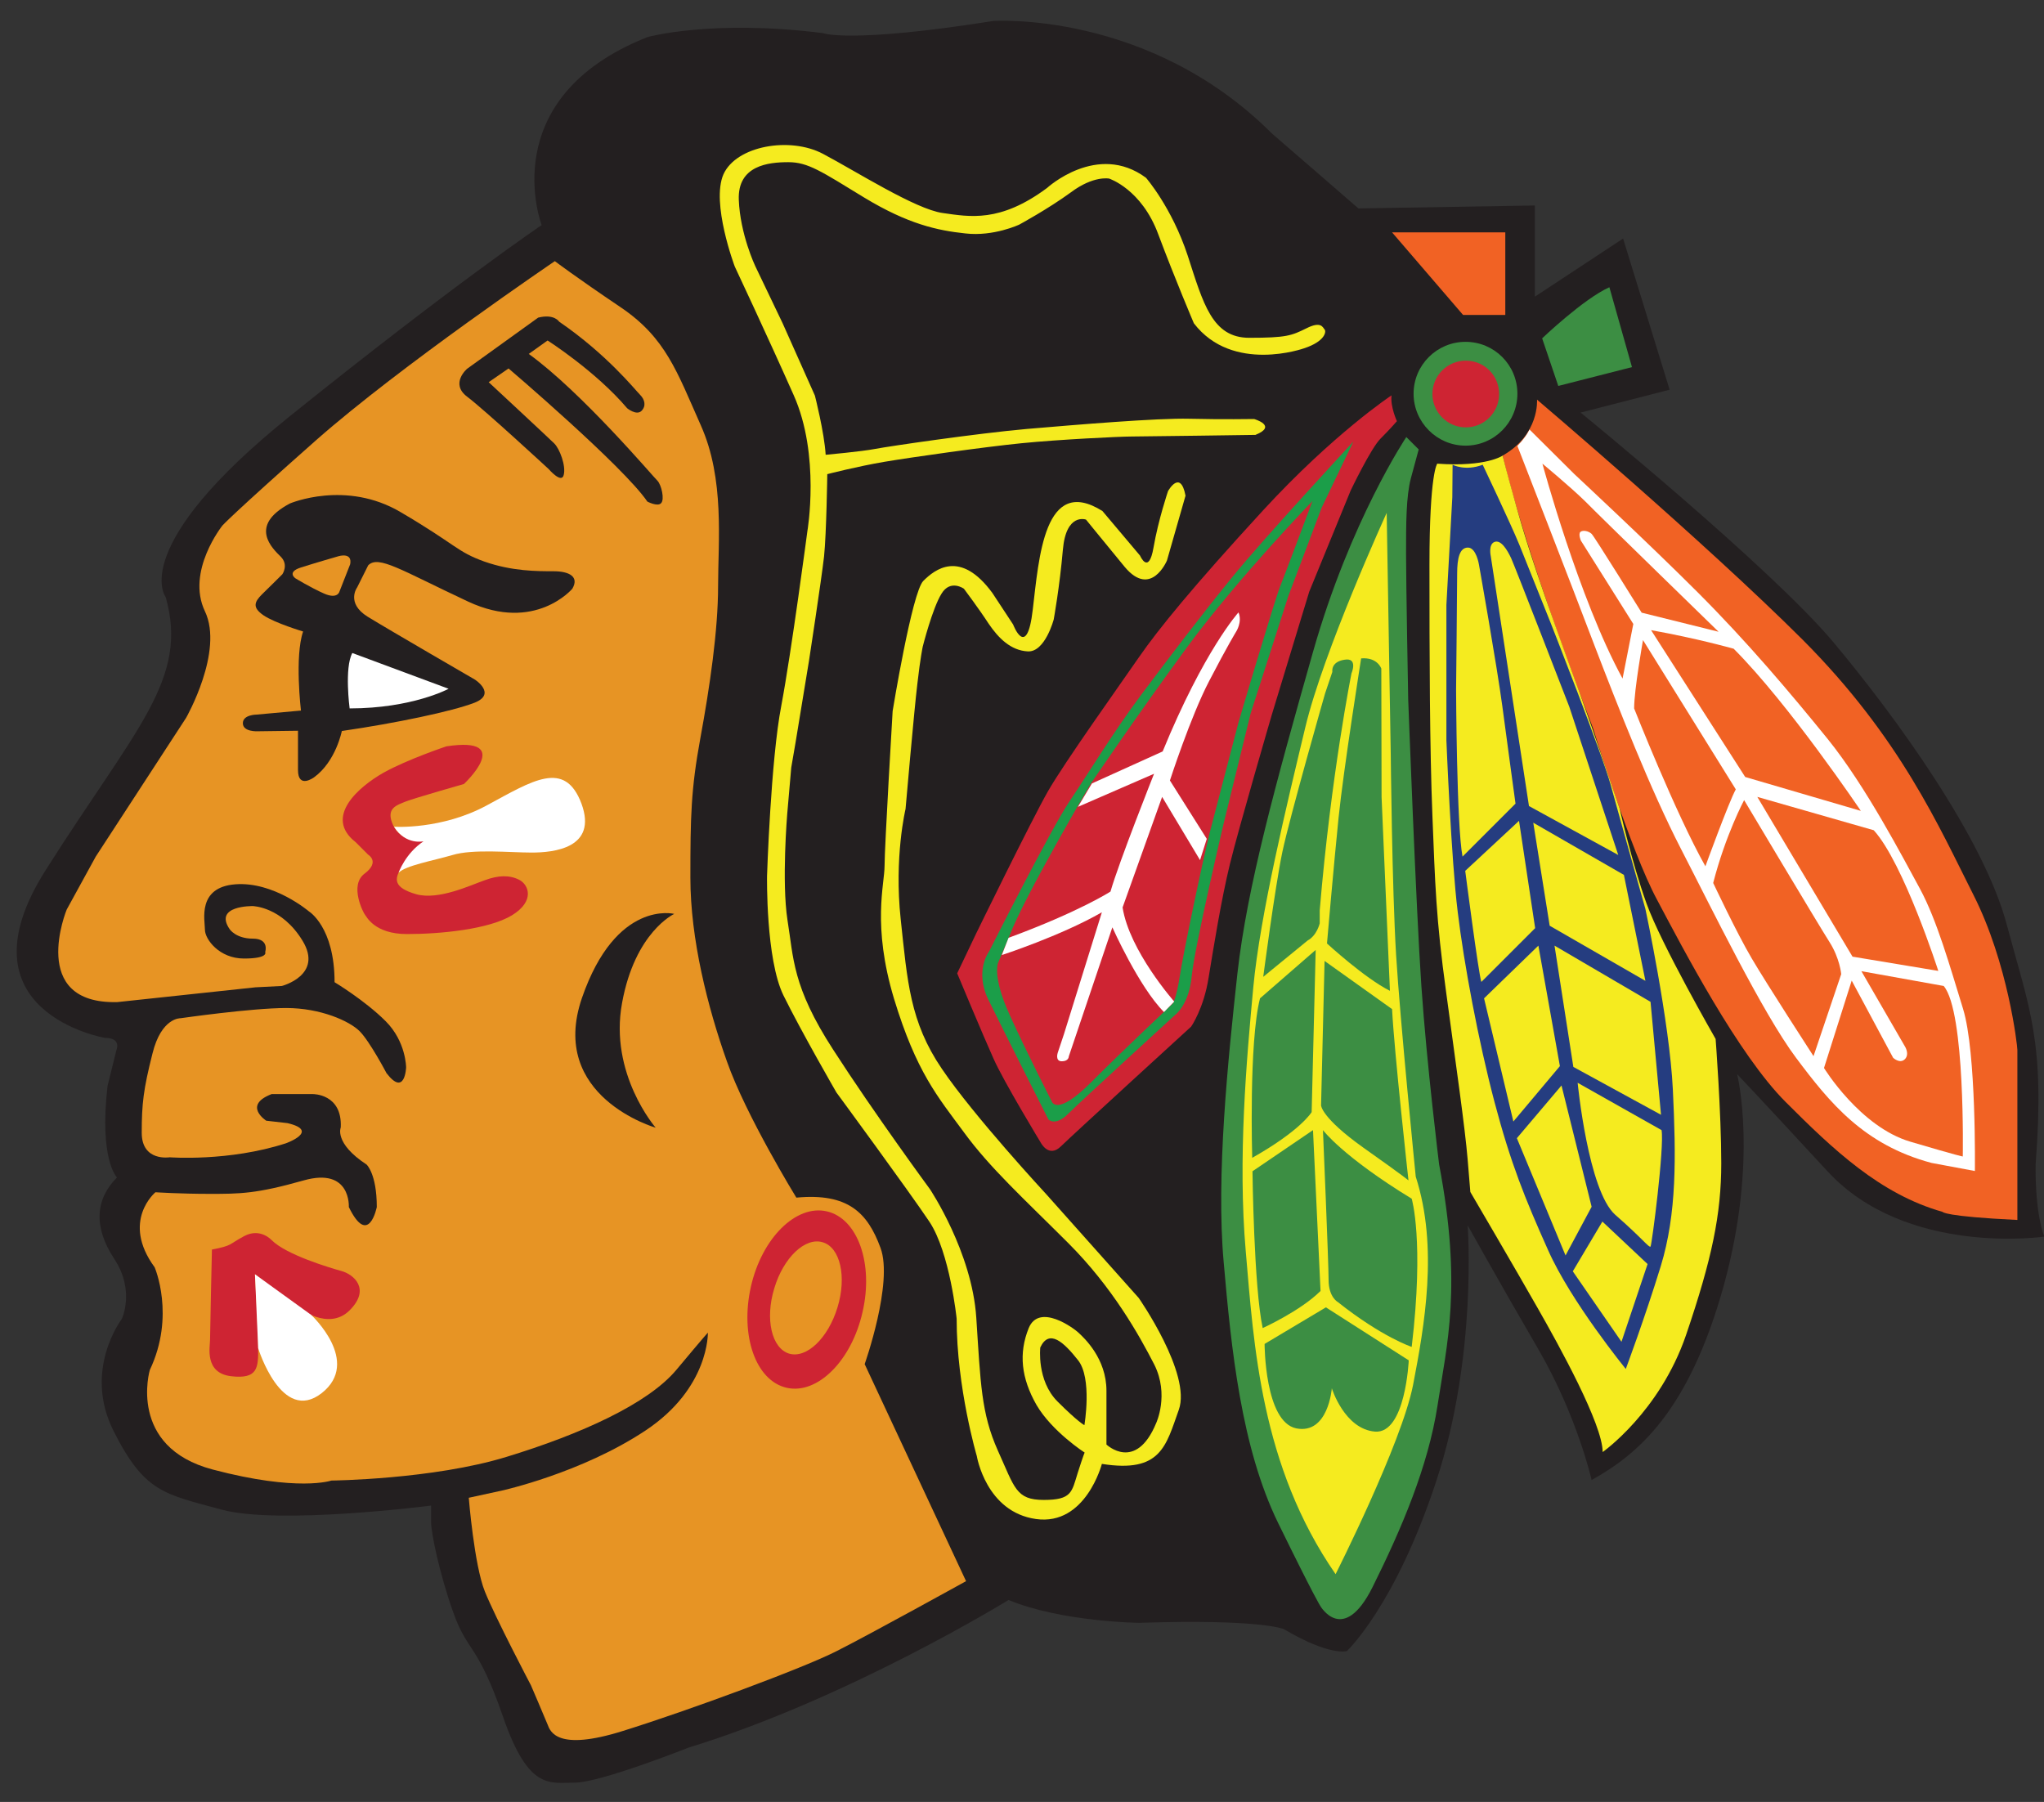 <svg xmlns="http://www.w3.org/2000/svg" viewBox="0 0 76 67" width="76" height="67">
	<rect x="0" y="0" width="76" height="67" fill="#333333" stroke="none"/>
	<style>
		tspan { white-space:pre }
		.shp0 { fill: #231f20 } 
		.shp1 { fill: #f16224 } 
		.shp2 { fill: #3c8e43 } 
		.shp3 { fill: #ce2433 } 
		.shp4 { fill: #f5eb1f } 
		.shp5 { fill: #e79424 } 
		.shp6 { fill: #ffffff } 
		.shp7 { fill: #1b9e49 } 
		.shp8 { fill: #253d80 } 
	</style>
	<path id="Path 77 copy" class="shp0" d="M3.9 38.59C3.9 38.59 -1.66 37.64 1.7 32.35C5.05 27.06 7.03 25.26 6.16 22.2C6.16 22.2 4.7 20.35 10.82 15.44C16.93 10.53 20.14 8.37 20.14 8.37C20.14 8.37 18.33 3.66 24.07 1.38C24.07 1.38 26.45 0.71 30.59 1.23C30.59 1.23 31.56 1.63 36.93 0.78C36.93 0.78 42.71 0.38 47.3 4.97L50.51 7.75L57.07 7.64L57.07 11.03L60.35 8.87L62.08 14.49L58.77 15.34C58.77 15.34 65.84 21.1 68.17 23.88C70.5 26.66 73.76 31.17 74.61 34.36C75.46 37.54 76.04 38.69 75.69 43.28C75.69 43.28 75.64 44.98 76.01 45.98C76.01 45.98 70.88 46.73 67.95 43.55C65.01 40.37 64.59 39.94 64.59 39.94C64.59 39.94 65.39 43.1 64.09 47.81C62.78 52.52 60.88 54.08 59.18 55.03C59.18 55.03 58.65 52.67 57.2 50.17C55.74 47.66 54.57 45.56 54.57 45.56C54.57 45.56 54.94 50.39 53.41 55.05C51.88 59.71 50.08 61.39 50.08 61.39C50.08 61.39 49.45 61.59 47.73 60.57C47.73 60.57 46.85 60.19 42.36 60.34C42.36 60.34 39.48 60.31 37.5 59.49C37.5 59.49 31.56 63.15 25.6 64.98C25.6 64.98 22.32 66.28 21.39 66.28C20.46 66.28 19.66 66.6 18.71 63.85C17.76 61.09 17.38 61.44 16.86 59.97C16.33 58.49 16.03 56.98 16.03 56.61L16.03 55.98C16.03 55.98 10.37 56.71 8.24 56.13C6.11 55.55 5.38 55.5 4.23 53.22C3.07 50.94 4.53 49.04 4.53 49.04C4.53 49.04 5.03 47.99 4.25 46.81C3.47 45.63 3.54 44.59 4.35 43.78C4.35 43.78 3.68 43.13 4 40.37L4.33 39.04C4.33 39.04 4.53 38.59 3.9 38.59Z" />
	<path id="Path 78 copy" class="shp1" d="M54.4 11.71L55.97 11.71L55.97 8.64L51.76 8.64L54.4 11.71Z" />
	<path id="Path 79 copy" class="shp2" d="M57.34 12.58C57.34 12.58 58.88 11.11 59.84 10.68L60.68 13.65L57.94 14.35L57.34 12.58ZM56.42 14.64C56.42 15.7 55.56 16.57 54.49 16.57C53.43 16.57 52.56 15.7 52.56 14.64C52.56 13.57 53.43 12.71 54.49 12.71C55.56 12.71 56.42 13.57 56.42 14.64ZM52.75 16.71L52.29 16.25C52.29 16.25 50.21 19.35 48.82 24.24C47.43 29.14 46.37 32.98 46.01 36.19C45.66 39.39 45.21 43.74 45.5 46.94C45.78 50.15 46.15 53.81 47.52 56.62C48.89 59.42 49.09 59.71 49.09 59.71C49.09 59.71 49.94 61.19 51.03 59.02C52.11 56.85 53.1 54.53 53.45 52.26C53.8 49.98 54.37 47.83 53.51 43.3C53.51 43.3 53.05 39.59 52.85 36.67C52.65 33.75 52.36 26.01 52.36 26.01C52.36 26.01 52.28 21.72 52.28 20.6C52.28 19.48 52.28 18.46 52.46 17.78C52.65 17.09 52.75 16.71 52.75 16.71Z" />
	<path id="Path 80 copy" class="shp1" d="M57.15 14.86C57.15 14.86 57.25 16.16 55.87 16.94C55.87 16.94 56.6 20.25 59.23 27.07C59.23 27.07 60.63 31.63 61.61 33.45C62.58 35.28 64.63 39.21 66.39 40.97C68.16 42.74 69.9 44.4 72.23 45.06C72.23 45.06 72.28 45.23 75.01 45.36L75.01 39.04C75.01 38.87 74.66 35.81 73.38 33.28C72.1 30.75 70.66 27.43 67.02 23.78C63.37 20.14 57.15 14.86 57.15 14.86Z" />
	<path id="Path 81 copy" class="shp3" d="M51.94 15.66C51.94 15.66 51.69 15.12 51.74 14.7C51.74 14.7 49.59 16.12 46.96 18.98C44.33 21.84 43.06 23.41 42.36 24.42C41.67 25.42 39.57 28.36 38.96 29.43C38.35 30.5 36.29 34.72 36.29 34.72L35.59 36.19C35.59 36.19 36.56 38.52 36.94 39.36C37.31 40.2 38.7 42.49 38.7 42.49C38.7 42.49 39 43.07 39.45 42.62C39.9 42.18 44.29 38.17 44.29 38.17C44.29 38.17 44.76 37.5 44.94 36.34C45.13 35.19 45.4 33.49 45.73 32.13C46.06 30.78 47.29 26.57 47.29 26.57L48.68 22L50.22 18.24C50.22 18.24 50.97 16.67 51.33 16.31C51.7 15.94 51.94 15.66 51.94 15.66Z" />
	<path id="Path 82 copy" class="shp4" d="M55.87 16.94C55.87 16.94 55.27 17.37 53.44 17.24C53.44 17.24 53.15 17.57 53.15 21.01C53.15 24.46 53.16 27.83 53.26 30.33C53.36 32.84 53.39 34.14 53.77 36.89C54.14 39.63 54.47 41.91 54.57 43.11L54.67 44.32C54.67 44.32 56.37 47.22 57.17 48.63C57.97 50.03 59.59 52.96 59.59 53.99C59.59 53.99 61.71 52.5 62.69 49.64C63.66 46.79 64 45.14 64 43.25C64 41.36 63.79 38.63 63.79 38.63C63.79 38.63 61.76 35.1 61.22 33.59C60.68 32.09 60.22 30.06 60.22 30.06C60.22 30.06 59.21 27.07 58.72 25.72C58.22 24.37 57.57 22.53 57.57 22.53C57.57 22.53 56.81 20.4 56.4 18.9C55.98 17.4 55.87 16.94 55.87 16.94Z" />
	<path id="Path 83 copy" class="shp5" d="M20.63 9.71C20.63 9.71 14.89 13.6 11.75 16.37C8.62 19.14 8.27 19.54 8.27 19.54C8.27 19.54 6.91 21.24 7.62 22.73C8.33 24.22 6.92 26.69 6.92 26.69L3.56 31.85L2.48 33.82C2.48 33.82 1.03 37.34 4.36 37.26L9.5 36.71L10.48 36.66C10.48 36.66 12.03 36.26 11.25 34.98C10.48 33.71 9.4 33.69 9.4 33.69C9.4 33.69 7.93 33.66 8.54 34.55C8.54 34.55 8.77 34.9 9.4 34.9C10.03 34.9 9.86 35.4 9.86 35.4C9.86 35.4 10 35.64 9.07 35.64C8.15 35.64 7.62 34.92 7.62 34.57C7.62 34.22 7.32 32.99 8.75 32.88C10.18 32.77 11.49 33.89 11.49 33.89C11.49 33.89 12.44 34.47 12.44 36.52C12.44 36.52 13.57 37.2 14.34 37.97C15.1 38.73 15.1 39.69 15.1 39.69C15.1 39.69 15.06 40.8 14.37 39.9C14.37 39.9 13.75 38.72 13.37 38.34C13 37.97 11.93 37.48 10.64 37.48C9.35 37.48 6.71 37.86 6.71 37.86C6.71 37.86 6 37.83 5.67 39.17C5.33 40.51 5.27 41.05 5.27 42.12C5.27 43.2 6.31 43.03 6.31 43.03C6.31 43.03 8.5 43.2 10.63 42.51C10.63 42.51 11.92 42.05 10.69 41.76L9.9 41.67C9.9 41.67 9.01 41.1 10.1 40.68L11.63 40.68C11.63 40.68 12.73 40.66 12.67 41.92C12.67 41.92 12.41 42.5 13.63 43.3C13.63 43.3 14.01 43.64 14.01 44.88C14.01 44.88 13.71 46.4 12.97 44.88C12.97 44.88 13.06 43.39 11.29 43.89C9.53 44.39 8.91 44.39 7.8 44.39C6.68 44.39 5.78 44.33 5.78 44.33C5.78 44.33 4.49 45.4 5.75 47.12C5.75 47.12 6.53 48.92 5.57 50.94C5.57 50.94 4.73 53.8 7.91 54.64C11.09 55.48 12.32 55.05 12.32 55.05C12.32 55.05 16.09 55.01 18.83 54.17C21.58 53.33 24.1 52.2 25.16 50.92C26.23 49.64 26.32 49.55 26.32 49.55C26.32 49.55 26.38 51.61 24 53.19C21.62 54.77 18.67 55.42 18.67 55.42L17.43 55.69C17.43 55.69 17.63 58.19 18.03 59.18C18.43 60.17 19.74 62.66 19.74 62.66C19.74 62.66 20.26 63.87 20.36 64.12C20.46 64.38 20.71 65.13 23.16 64.36C25.6 63.6 29.88 62.02 31.11 61.39C32.34 60.77 35.92 58.79 35.92 58.79L32.15 50.72C32.15 50.72 33.22 47.7 32.74 46.4C32.26 45.09 31.53 44.35 29.61 44.53C29.61 44.53 27.74 41.49 27.03 39.47C26.31 37.45 25.67 34.91 25.67 32.64C25.67 30.37 25.69 29.36 26.04 27.45C26.39 25.55 26.7 23.44 26.7 21.79C26.7 20.14 26.95 17.81 26.06 15.82C25.17 13.82 24.76 12.56 23.07 11.42C21.38 10.28 20.63 9.71 20.63 9.71Z" />
	<path id="Path 84 copy" class="shp4" d="M48.49 12.95C48.49 12.95 45.83 13.9 44.39 12.02C44.39 12.02 43.7 10.4 43.07 8.72C42.45 7.03 41.24 6.64 41.24 6.64C41.24 6.64 40.66 6.52 39.82 7.15C38.97 7.77 37.9 8.35 37.9 8.35C37.9 8.35 36.95 8.8 35.9 8.68C34.85 8.57 33.76 8.33 32.14 7.35C30.52 6.36 30.04 6.03 29.31 6.03C28.57 6.03 27.42 6.15 27.47 7.43C27.52 8.71 28.08 9.89 28.08 9.89L29.1 12.02L30.3 14.71C30.3 14.71 30.65 16.08 30.7 16.91C30.7 16.91 32.03 16.79 32.55 16.69C33.07 16.59 36.28 16.12 38.17 15.95C40.05 15.79 43.03 15.54 44.22 15.57C45.42 15.6 46.63 15.58 46.63 15.58C46.63 15.58 47.52 15.83 46.68 16.17C46.68 16.17 42.51 16.23 42.08 16.23C41.65 16.23 39.38 16.34 37.98 16.48C36.58 16.62 33.9 17 32.89 17.17C31.88 17.34 30.76 17.63 30.76 17.63C30.76 17.63 30.73 19.82 30.64 20.69C30.54 21.57 30.08 24.57 30.08 24.57L29.58 27.61L29.42 28.54L29.27 30.27C29.27 30.27 29.06 32.79 29.28 34.21C29.51 35.62 29.45 36.67 30.98 39.03C32.5 41.39 34.58 44.22 34.58 44.22C34.58 44.22 36.14 46.55 36.3 48.99C36.46 51.43 36.48 52.54 37.1 53.93C37.73 55.32 37.77 55.77 38.81 55.77C39.85 55.77 39.85 55.48 40.07 54.77C40.3 54.05 40.33 54.01 40.33 54.01C40.33 54.01 39.12 53.23 38.54 52.24C37.97 51.24 37.87 50.32 38.25 49.38C38.64 48.44 39.93 49.38 40.12 49.57C40.31 49.75 41.14 50.51 41.14 51.71L41.14 53.71C41.14 53.71 42.23 54.75 42.99 52.91C42.99 52.91 43.48 51.86 42.92 50.74C42.35 49.63 41.36 47.86 39.72 46.22C38.08 44.58 36.81 43.43 35.84 42.1C34.86 40.77 34.07 39.86 33.24 37.13C32.42 34.4 32.89 32.89 32.89 32.19C32.89 31.49 33.19 26.44 33.19 26.44C33.19 26.44 33.91 22.02 34.33 21.6C34.75 21.18 35.7 20.41 36.9 22.05L37.67 23.22C37.67 23.22 38.18 24.57 38.4 22.67C38.63 20.76 38.82 17.64 40.99 19L42.39 20.66C42.39 20.66 42.71 21.4 42.89 20.36C43.07 19.32 43.43 18.26 43.43 18.26C43.43 18.26 43.89 17.43 44.08 18.43L43.39 20.84C43.39 20.84 42.8 22.25 41.82 21.08C40.85 19.9 40.38 19.32 40.38 19.32C40.38 19.32 39.64 19.05 39.52 20.44C39.4 21.82 39.18 23.03 39.18 23.03C39.18 23.03 38.86 24.25 38.22 24.22C37.58 24.19 37.12 23.72 36.76 23.19C36.41 22.65 35.84 21.89 35.84 21.89C35.84 21.89 35.34 21.53 35.01 22.07C34.67 22.61 34.31 24.04 34.31 24.04C34.31 24.04 34.22 24.45 34.11 25.42C33.99 26.4 33.67 30.08 33.67 30.08C33.67 30.08 33.24 31.86 33.49 34.18C33.74 36.5 33.83 37.99 35.02 39.74C36.21 41.5 38.89 44.39 38.89 44.39L42.34 48.26C42.34 48.26 44.31 51.08 43.83 52.42C43.35 53.76 43.17 54.78 40.97 54.43C40.97 54.43 40.37 56.74 38.52 56.48C36.66 56.22 36.32 54.14 36.32 54.14C36.32 54.14 35.57 51.6 35.57 49.03C35.57 49.03 35.32 46.58 34.56 45.43C33.79 44.28 31.1 40.62 31.1 40.62C31.1 40.62 29.8 38.37 29.13 37.01C28.47 35.66 28.52 32.57 28.52 32.57C28.52 32.57 28.66 28.25 29.05 26.24C29.43 24.22 30.02 19.75 30.02 19.75C30.02 19.75 30.51 16.93 29.51 14.69C28.51 12.44 27.32 9.91 27.32 9.91C27.32 9.91 26.43 7.55 26.9 6.48C27.38 5.42 29.37 5.07 30.6 5.72C31.83 6.37 34.04 7.78 35.05 7.92C36.05 8.06 37.18 8.29 38.93 6.99C38.93 6.99 40.8 5.27 42.61 6.61C42.61 6.61 43.57 7.71 44.16 9.5C44.74 11.29 45.07 12.56 46.45 12.56C47.83 12.56 48.02 12.48 48.57 12.21C49.12 11.93 49.18 12.17 49.25 12.25C49.32 12.32 49.28 12.69 48.49 12.95Z" />
	<path id="Path 85 copy" class="shp3" d="M17.25 29.15C17.25 29.15 19.17 27.36 16.6 27.75C16.6 27.75 15.16 28.23 14.26 28.73C13.36 29.24 12.02 30.37 13.22 31.31L13.69 31.78C13.69 31.78 14.14 32.04 13.56 32.48C12.97 32.91 13.52 33.96 13.57 34.01C13.62 34.06 13.91 34.73 15.13 34.73C16.35 34.73 18.17 34.56 19.04 34.03C19.9 33.5 19.66 32.89 19.3 32.71C18.94 32.53 18.53 32.54 18.02 32.73C17.5 32.91 16.31 33.48 15.48 33.25C14.64 33.01 14.64 32.69 14.93 32.26C15.21 31.83 15.75 31.28 15.75 31.28C15.75 31.28 14.93 31.34 14.62 30.69C14.32 30.04 14.76 29.94 15.09 29.8C15.43 29.67 17.25 29.15 17.25 29.15ZM7.88 46.46C7.88 46.46 7.81 49.57 7.81 49.82C7.81 50.07 7.59 51.05 8.59 51.17C9.6 51.29 9.6 50.84 9.6 50.13C9.6 49.43 9.48 47.38 9.48 47.38L11.08 48.61C11.08 48.61 12.21 49.51 13 48.72C13.8 47.92 13.14 47.38 12.7 47.26C12.27 47.14 10.65 46.66 10.1 46.11C10.1 46.11 9.68 45.64 9.08 45.96C8.48 46.28 8.66 46.31 7.88 46.46ZM32.07 48.79C31.66 50.6 30.39 51.86 29.25 51.6C28.1 51.34 27.51 49.66 27.92 47.84C28.33 46.03 29.6 44.78 30.74 45.04C31.89 45.3 32.49 46.98 32.07 48.79Z" />
	<path id="Path 86 copy" class="shp0" d="M25.07 33.98C25.07 33.98 22.91 33.43 21.64 37.1C20.37 40.78 24.38 41.93 24.38 41.93C24.38 41.93 22.64 39.93 23.13 37.29C23.61 34.65 25.07 33.98 25.07 33.98ZM20.01 11.81L17.37 13.71C17.37 13.71 16.72 14.26 17.37 14.75C18.02 15.24 20.4 17.44 20.4 17.44C20.4 17.44 20.88 18 20.96 17.66C21.05 17.32 20.81 16.69 20.61 16.49C20.42 16.3 18.17 14.21 18.17 14.21L18.91 13.7C18.91 13.7 23.18 17.34 24.07 18.65C24.07 18.65 24.45 18.85 24.58 18.71C24.72 18.57 24.59 18.03 24.45 17.88C24.3 17.74 21.63 14.58 19.66 13.16L20.36 12.66C20.36 12.66 22.15 13.8 23.32 15.18C23.32 15.18 23.66 15.46 23.85 15.28C24.03 15.1 23.98 14.86 23.8 14.68C23.61 14.49 22.57 13.18 20.79 11.96C20.79 11.96 20.61 11.66 20.01 11.81ZM21.28 21.89C21.28 21.89 19.9 23.53 17.41 22.37C14.91 21.2 14.07 20.63 13.69 21.02L13.28 21.84C13.28 21.84 12.85 22.42 13.67 22.93C14.5 23.44 17.66 25.27 17.66 25.27C17.66 25.27 18.48 25.8 17.64 26.13C16.81 26.45 14.71 26.89 12.71 27.18C12.71 27.18 12.49 28.31 11.68 28.9C11.68 28.9 11.08 29.35 11.08 28.63L11.08 27.17L9.58 27.19C9.58 27.19 9.03 27.22 9.03 26.89C9.03 26.57 9.54 26.57 9.54 26.57L11.19 26.42C11.19 26.42 10.95 24.41 11.27 23.48C11.27 23.48 10.23 23.17 9.8 22.88C9.38 22.59 9.45 22.39 9.74 22.1C10.03 21.82 10.5 21.35 10.5 21.35C10.5 21.35 10.74 21 10.44 20.7C10.14 20.4 9.21 19.55 10.78 18.72C10.78 18.72 12.86 17.83 14.91 19.05C16.97 20.26 16.98 20.51 18.01 20.88C19.03 21.24 19.97 21.24 20.58 21.24C21.18 21.24 21.54 21.45 21.28 21.89Z" />
	<path id="Path 87 copy" class="shp6" d="M14.65 30.74C14.65 30.74 16.42 30.86 18.11 29.94C19.8 29.03 21 28.23 21.62 29.88C22.23 31.54 20.58 31.7 19.77 31.7C18.97 31.7 17.59 31.56 16.83 31.79C16.07 32.01 15.09 32.18 14.82 32.45C14.82 32.45 15.07 31.73 15.75 31.28C15.75 31.28 15.09 31.44 14.65 30.74ZM9.48 47.38L11.57 48.89C11.57 48.89 13.45 50.63 11.96 51.8C10.47 52.96 9.6 50.13 9.6 50.13L9.48 47.38Z" />
	<path id="Path 88 copy" class="shp7" d="M50.32 16.42C50.32 16.42 47 20 45.8 21.48C44.59 22.97 43.46 24.46 42.42 25.85C41.39 27.23 40.49 28.72 39.77 29.79C39.05 30.86 36.78 35.37 36.78 35.37C36.78 35.37 36.23 36.09 36.74 37.15C37.26 38.22 38.98 41.62 38.98 41.62C38.98 41.62 39.23 41.9 39.72 41.41C40.2 40.93 43.69 37.74 43.69 37.74C43.69 37.74 44.21 37.37 44.31 36.3C44.41 35.23 45.5 30.61 45.5 30.61L46.5 26.53L47.9 22.17L49.14 18.88L50.32 16.42Z" />
	<path id="Path 89 copy" class="shp4" d="M51.56 19.07C51.56 19.07 49.2 24.23 48.53 27.06C47.85 29.9 46.85 34.03 46.6 36.71C46.35 39.39 46.02 43.08 46.32 46.53C46.62 49.99 46.87 54.5 49.66 58.53C49.66 58.53 52.11 53.68 52.54 51.5C52.96 49.31 53.49 46.38 52.64 43.75C52.64 43.75 52.06 37.96 51.91 35.51C51.76 33.05 51.71 27.99 51.71 27.99L51.56 19.07Z" />
	<path id="Path 90 copy" class="shp8" d="M54.01 17.28C54.01 17.28 54.48 17.53 55.13 17.28C55.13 17.28 56.17 19.47 56.49 20.25C56.8 21.03 57.66 23.17 57.66 23.17C57.66 23.17 59.59 28.08 59.89 29.19C60.19 30.29 61.18 33.8 61.18 33.8C61.18 33.8 62.08 38.01 62.2 40.51C62.32 43.02 62.35 45.12 61.75 47.08C61.15 49.03 60.45 50.9 60.45 50.9C60.45 50.9 58.41 48.4 57.56 46.48C56.7 44.56 56.17 43.25 55.57 40.98C54.97 38.71 54.43 35.82 54.2 33.9C53.96 31.98 53.78 27.53 53.78 27.53L53.78 22.49L54 18.49L54.01 17.28Z" />
	<path id="Path 91 copy" class="shp6" d="M56.87 15.97C56.87 15.97 56.77 16.22 56.42 16.58C56.42 16.58 58.43 21.74 59.29 24.01C60.16 26.28 61.38 29.39 62.5 31.56C63.62 33.73 65.53 37.66 66.78 39.33C68.03 41 69.3 42.57 71.82 43.24L73.43 43.54C73.43 43.54 73.49 39.13 72.99 37.51C72.49 35.89 72.02 34.22 71.39 33.05C70.75 31.88 69.38 29.24 67.96 27.48C66.54 25.73 64.96 23.86 63.12 22.02C61.28 20.18 58.54 17.63 58.54 17.63L56.87 15.97Z" />
	<path id="Path 92 copy" class="shp3" d="M55.74 14.65C55.74 15.33 55.19 15.89 54.5 15.89C53.82 15.89 53.26 15.33 53.26 14.65C53.26 13.96 53.82 13.41 54.5 13.41C55.19 13.41 55.74 13.96 55.74 14.65Z" />
	<path id="Path 93 copy" class="shp0" d="M40.32 52.99C40.32 52.99 40.62 51.24 40.08 50.57C39.55 49.9 39.01 49.4 38.68 50.1C38.68 50.1 38.54 51.33 39.32 52.11C40.09 52.88 40.32 52.99 40.32 52.99Z" />
	<path id="Path 94 copy" class="shp6" d="M13.1 24.28L16.68 25.61C16.68 25.61 15.33 26.34 13 26.34C13 26.34 12.8 24.83 13.1 24.28Z" />
	<path id="Path 95 copy" class="shp5" d="M13.02 20.98L12.62 22C12.62 22 12.55 22.29 12.05 22.07C11.55 21.85 10.98 21.5 10.98 21.5C10.98 21.5 10.65 21.27 11.19 21.1C11.72 20.93 12.59 20.68 12.59 20.68C12.59 20.68 13.11 20.52 13.02 20.98ZM31.14 48.61C30.79 49.76 29.99 50.52 29.34 50.33C28.69 50.13 28.44 49.04 28.79 47.9C29.13 46.76 29.94 45.99 30.59 46.19C31.24 46.38 31.49 47.47 31.14 48.61Z" />
	<path id="Path 96 copy" class="shp3" d="M48.8 18.63C48.8 18.63 46.05 21.47 44.14 24.06C42.24 26.65 40.55 29.15 40.55 29.15C40.55 29.15 38.09 33.33 37.54 34.78L37.11 35.8C37.11 35.8 36.89 36.3 37.53 37.71C38.16 39.11 39.11 40.96 39.11 40.96C39.11 40.96 39.29 41.52 40.55 40.26C41.81 39 43.61 37.31 43.61 37.31C43.61 37.31 43.74 37.1 43.86 36.34C43.97 35.57 44.71 32.03 44.99 30.92C45.28 29.82 46.05 26.86 46.05 26.86C46.05 26.86 47.38 22.35 47.6 21.8C47.82 21.25 48.8 18.63 48.8 18.63Z" />
	<path id="Path 97 copy" class="shp2" d="M50.25 25.04C50.25 25.04 49.49 28.82 49.07 33.85L49.07 34.33C49.07 34.33 48.97 34.78 48.62 34.97L46.97 36.32C46.97 36.32 47.4 33.03 47.68 31.68C47.97 30.32 49.27 25.78 49.27 25.78L49.54 24.98C49.54 24.98 49.47 24.61 49.99 24.53C50.51 24.44 50.25 25.04 50.25 25.04ZM50.61 24.48C50.61 24.48 49.95 28.64 49.77 30.41C49.59 32.18 49.34 35.08 49.34 35.08C49.34 35.08 50.74 36.37 51.68 36.84L51.37 29.64L51.36 24.86C51.36 24.86 51.22 24.43 50.61 24.48ZM48.92 35.32L48.77 41.35C48.77 41.35 48.37 42.03 46.56 43.05C46.56 43.05 46.43 38.76 46.85 37.12L48.92 35.32ZM49.25 35.73L49.12 41.1C49.12 41.1 49.12 41.55 50.69 42.67C52.26 43.78 52.37 43.89 52.37 43.89C52.37 43.89 51.84 39.11 51.76 37.52L49.25 35.73ZM48.82 42.02L46.57 43.55C46.57 43.55 46.62 47.86 46.95 49.38C46.95 49.38 48.36 48.74 49.1 48L48.82 42.02ZM49.19 42.02C49.19 42.02 49.92 43 52.49 44.57C52.49 44.57 52.96 46.13 52.49 50.08C52.49 50.08 51.39 49.72 49.74 48.41C49.74 48.41 49.4 48.23 49.4 47.59C49.4 46.96 49.19 42.02 49.19 42.02ZM49.3 48.61L47.02 49.97C47.02 49.97 47.02 52.87 48.2 53.11C49.39 53.34 49.52 51.62 49.52 51.62C49.52 51.62 49.99 53.14 51.13 53.23C52.26 53.31 52.38 50.58 52.38 50.58L49.3 48.61Z" />
	<path id="Path 98 copy" class="shp4" d="M54.99 20.99C54.99 20.99 54.89 20.36 54.58 20.36C54.27 20.36 54.18 20.76 54.18 21.33C54.18 21.89 54.14 25.64 54.14 25.64C54.14 25.64 54.16 30.73 54.38 31.85L56.35 29.88C56.35 29.88 56.06 27.77 55.86 26.26C55.66 24.76 54.99 20.99 54.99 20.99ZM55.43 20.68C55.43 20.68 55.33 20.24 55.57 20.15C55.81 20.06 56.04 20.44 56.19 20.76C56.34 21.09 58.35 26.28 58.35 26.28L60.17 31.79L56.85 29.97L55.43 20.68ZM56.48 30.52L54.48 32.38C54.48 32.38 54.98 36.25 55.08 36.51L57.08 34.51L56.48 30.52ZM57.01 30.59L57.62 34.42L61.18 36.47L60.38 32.53L57.01 30.59ZM57.2 35.16L58 39.64L56.27 41.7L55.18 37.12L57.2 35.16ZM57.8 35.16L58.5 39.67L61.76 41.45L61.37 37.25L57.8 35.16ZM58.06 40.36L59.18 44.87L58.21 46.68L56.4 42.32L58.06 40.36ZM58.66 40.26C58.66 40.26 59.05 44.28 60.06 45.17C61.08 46.06 61.31 46.4 61.37 46.35C61.42 46.29 61.89 42.64 61.78 42.02L58.66 40.26ZM59.58 45.42L58.48 47.27L60.29 49.89L61.26 47L59.58 45.42Z" />
	<path id="Path 99 copy" class="shp1" d="M57.35 17.24C57.35 17.24 58.7 22.25 60.33 25.23L60.73 23.2L58.78 20.1C58.78 20.1 58.68 19.87 58.76 19.78C58.85 19.7 59.06 19.74 59.18 19.85C59.29 19.96 61.04 22.78 61.04 22.78L63.9 23.49C63.9 23.49 59.48 19.19 58.94 18.64C58.39 18.1 57.35 17.24 57.35 17.24ZM61.09 23.8C61.09 23.8 60.76 25.65 60.76 26.34C60.76 26.34 62.3 30.24 63.41 32.21C63.41 32.21 64.28 29.82 64.54 29.35L61.09 23.8ZM61.39 23.43L64.89 28.89L69.19 30.15C69.19 30.15 66.52 26.18 64.46 24.12C64.46 24.12 63.12 23.74 61.39 23.43ZM64.85 29.75C64.85 29.75 64.16 31.04 63.7 32.83C63.7 32.83 64.58 34.7 65.13 35.63C65.68 36.57 67.43 39.27 67.43 39.27L68.46 36.22C68.46 36.22 68.41 35.63 68.02 35.02C67.63 34.41 64.85 29.75 64.85 29.75ZM65.34 29.63L68.88 35.57L72.07 36.1C72.07 36.1 70.78 32.09 69.67 30.87L65.34 29.63ZM68.85 36.46L67.82 39.71C67.82 39.71 69.16 41.9 71.03 42.45C72.89 43 72.98 43 72.98 43C72.98 43 73.08 37.61 72.27 36.66L69.21 36.11L70.83 38.91C70.83 38.91 71.01 39.19 70.83 39.38C70.64 39.57 70.39 39.33 70.39 39.33L68.85 36.46Z" />
	<path id="Path 100 copy" class="shp6" d="M46.05 22.77C46.05 22.77 44.77 24.18 43.23 27.94L40.6 29.13L40.08 30L42.91 28.77C42.91 28.77 41.61 32.04 41.29 33.15C41.29 33.15 40.13 33.9 37.5 34.87L37.25 35.51C37.25 35.51 39.44 34.8 40.97 33.92L39.56 38.45L39.33 39.14C39.33 39.14 39.22 39.46 39.48 39.46C39.74 39.46 39.74 39.28 39.74 39.28L41.36 34.48C41.36 34.48 42.35 36.7 43.28 37.63L43.66 37.24C43.66 37.24 41.99 35.35 41.74 33.74L43.21 29.63L44.62 31.98L44.87 31.19L43.5 29.02C43.5 29.02 44.27 26.64 44.96 25.32C45.64 24.01 45.96 23.49 45.96 23.49C45.96 23.49 46.2 23.13 46.05 22.77Z" />
</svg>